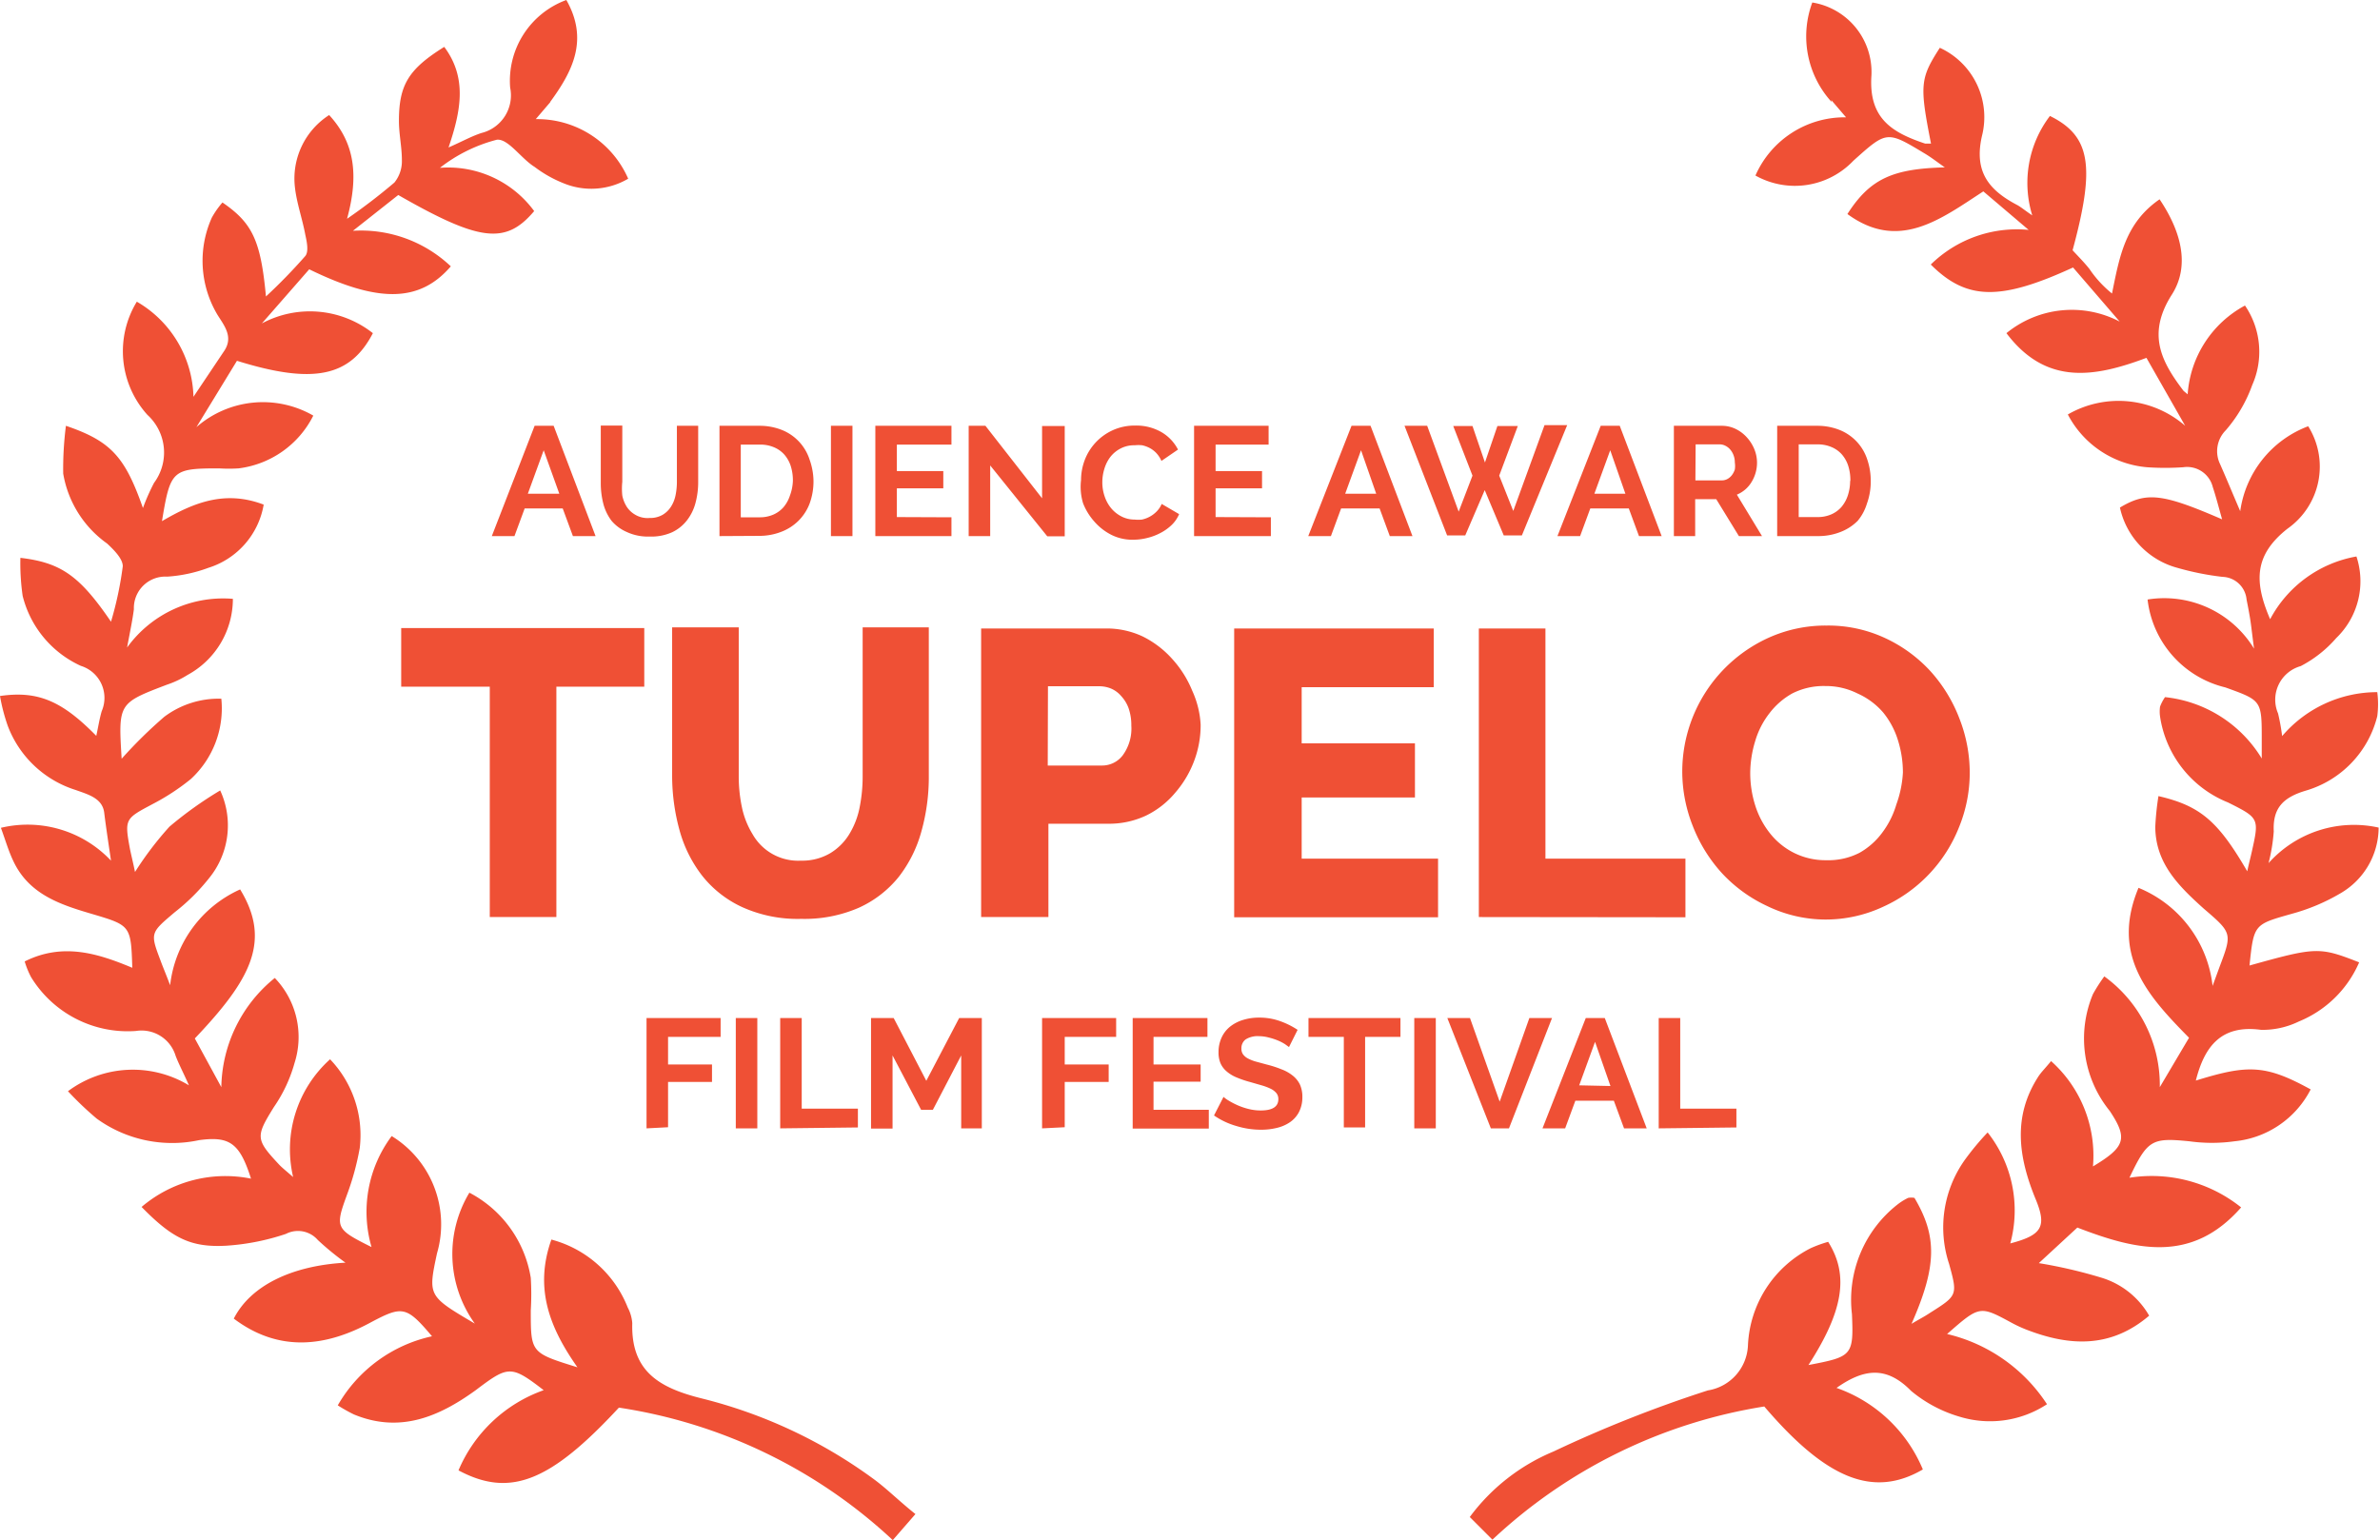<svg xmlns="http://www.w3.org/2000/svg" viewBox="0 0 105.06 68"><defs><style>.cls-1{fill:#ef5035}</style></defs><title>tupelo-laurel-red</title><g id="Layer_2" data-name="Layer 2"><g id="Layer_1-2" data-name="Layer 1"><g id="Layer_2-2" data-name="Layer 2"><g id="Layer_1-2-2" data-name="Layer 1-2"><path class="cls-1" d="M80.85 4.5A4.3 4.3 0 0 1 80 .11a3.11 3.11 0 0 1 2.61 3.23c-.13 1.91.94 2.52 2.37 3h.26c-.51-2.59-.48-2.88.39-4.23A3.37 3.37 0 0 1 87.49 6c-.37 1.61.33 2.41 1.57 3.06.16.09.31.22.65.45a4.88 4.88 0 0 1 .78-4.39c1.81.89 2 2.24 1 5.93.23.25.5.52.74.82a4.94 4.94 0 0 0 1 1.09c.33-1.63.58-3.11 2.1-4.16.93 1.38 1.37 2.91.54 4.21-1.1 1.73-.48 2.94.52 4.25l.18.15a4.82 4.82 0 0 1 2.53-3.92 3.62 3.62 0 0 1 .32 3.51 6.29 6.29 0 0 1-1.17 2 1.31 1.31 0 0 0-.25 1.49c.27.61.52 1.22.89 2.08a4.7 4.7 0 0 1 3-3.75 3.35 3.35 0 0 1-.91 4.52c-1.5 1.18-1.47 2.37-.77 4a5.37 5.37 0 0 1 3.81-2.77 3.48 3.48 0 0 1-.89 3.6 5.34 5.34 0 0 1-1.57 1.24 1.54 1.54 0 0 0-1 2.09 9.08 9.08 0 0 1 .18 1 5.52 5.52 0 0 1 4.2-1.94 4.13 4.13 0 0 1 0 1.06 4.58 4.58 0 0 1-3.16 3.29c-1 .3-1.46.77-1.41 1.8a7.83 7.83 0 0 1-.23 1.4 5.05 5.05 0 0 1 4.86-1.57 3.37 3.37 0 0 1-1.7 2.91 8.67 8.67 0 0 1-2.11.89c-1.69.48-1.7.45-1.89 2.29 2.94-.82 3.08-.83 4.84-.14a4.93 4.93 0 0 1-2.66 2.61 3.64 3.64 0 0 1-1.67.37c-1.77-.24-2.5.74-2.88 2.24C99.22 47 100 47 102 48.1a4.24 4.24 0 0 1-3.36 2.29 7.23 7.23 0 0 1-2 0C95 50.23 94.8 50.31 94 52a6.31 6.31 0 0 1 4.93 1.31c-2.19 2.5-4.66 1.88-7.23.89L90 55.77a21.5 21.5 0 0 1 2.72.63 3.65 3.65 0 0 1 2.15 1.69c-1.7 1.45-3.52 1.35-5.41.62a5.67 5.67 0 0 1-.65-.3c-1.42-.77-1.42-.77-2.86.49a7.25 7.25 0 0 1 4.41 3.1 4.58 4.58 0 0 1-3.86.55 5.94 5.94 0 0 1-2.14-1.14c-1.07-1.09-2.06-1-3.29-.13a6.44 6.44 0 0 1 3.81 3.6c-2.18 1.27-4.25.44-7-2.78a22.75 22.75 0 0 0-12 5.88l-1-1a8.81 8.81 0 0 1 3.69-2.89 56.39 56.39 0 0 1 6.82-2.7 2.1 2.1 0 0 0 1.77-2 5.06 5.06 0 0 1 2.77-4.28 5.56 5.56 0 0 1 .77-.28c.94 1.49.65 3.08-.87 5.44 1.93-.37 2-.41 1.92-2.25a5.35 5.35 0 0 1 2-4.83 2.61 2.61 0 0 1 .48-.3.75.75 0 0 1 .28 0c1 1.69 1 3-.13 5.56.35-.21.59-.33.81-.48 1.22-.77 1.23-.78.85-2.16a5.14 5.14 0 0 1 .68-4.58A11.85 11.85 0 0 1 87.74 50a5.56 5.56 0 0 1 1 4.9c1.41-.37 1.63-.74 1.1-2-.74-1.82-1-3.61.14-5.37.13-.2.3-.36.56-.68a5.6 5.6 0 0 1 1.85 4.65c1.43-.86 1.55-1.23.74-2.45a5.07 5.07 0 0 1-.74-5.16 7.34 7.34 0 0 1 .5-.78A5.93 5.93 0 0 1 95.34 48l1.29-2.18c-1.8-1.83-3.47-3.64-2.23-6.62a5.31 5.31 0 0 1 3.27 4.33l.3-.82c.57-1.51.57-1.51-.7-2.6-1.11-1-2.12-2-2.13-3.6a12.13 12.13 0 0 1 .14-1.36c1.86.43 2.64 1.12 3.92 3.32.07-.33.14-.59.2-.86.33-1.48.33-1.49-1.05-2.18a4.86 4.86 0 0 1-3-3.8 1.63 1.63 0 0 1 0-.43 2 2 0 0 1 .22-.42 5.69 5.69 0 0 1 4.27 2.71v-.83c0-1.74 0-1.73-1.61-2.31a4.52 4.52 0 0 1-3.43-3.88 4.64 4.64 0 0 1 4.7 2.17c-.08-.6-.11-.89-.15-1.17s-.11-.65-.18-1a1.1 1.1 0 0 0-1.06-1 12.2 12.2 0 0 1-2-.4 3.53 3.53 0 0 1-2.53-2.66c1.17-.7 1.86-.63 4.51.52-.15-.53-.27-1-.41-1.42a1.17 1.17 0 0 0-1.31-.88 11.61 11.61 0 0 1-1.59 0 4.36 4.36 0 0 1-3.5-2.33 4.48 4.48 0 0 1 5.18.5l-1.71-3c-2.29.86-4.43 1.23-6.18-1.09a4.56 4.56 0 0 1 5-.51l-2.06-2.39c-3.22 1.48-4.7 1.45-6.28-.13a5.43 5.43 0 0 1 4.32-1.53l-2-1.7c-1.89 1.23-3.73 2.66-6 1 1-1.56 2-2 4.3-2.06-.36-.25-.61-.45-.9-.62-1.66-1-1.66-1-3.14.33a3.56 3.56 0 0 1-4.32.65 4.3 4.3 0 0 1 4-2.57l-.65-.76zm-56.55 0l-.65.76a4.38 4.38 0 0 1 4.08 2.63 3.21 3.21 0 0 1-2.88.19 5.39 5.39 0 0 1-1.25-.71c-.6-.37-1.17-1.26-1.67-1.2a6.85 6.85 0 0 0-2.51 1.24 4.71 4.71 0 0 1 4.16 1.91c-1.25 1.48-2.39 1.36-6-.71l-2 1.58a5.76 5.76 0 0 1 4.32 1.57c-1.37 1.59-3.18 1.63-6.25.13l-2.09 2.39a4.49 4.49 0 0 1 4.9.43c-1 1.93-2.63 2.27-6 1.22l-1.79 2.93a4.46 4.46 0 0 1 5.16-.51 4.28 4.28 0 0 1-3.3 2.33 6.72 6.72 0 0 1-.86 0c-2.07 0-2.15.08-2.52 2.33 1.4-.82 2.78-1.38 4.49-.73a3.55 3.55 0 0 1-2.44 2.79 6.39 6.39 0 0 1-1.82.39 1.39 1.39 0 0 0-1.47 1.44c-.06.47-.16.94-.3 1.69a5.23 5.23 0 0 1 4.67-2.15 3.82 3.82 0 0 1-2 3.36 4.15 4.15 0 0 1-.91.43c-2.15.82-2.15.82-2 3.27a20.43 20.43 0 0 1 1.88-1.85 4 4 0 0 1 2.52-.8 4.24 4.24 0 0 1-1.35 3.55 9.93 9.93 0 0 1-1.68 1.1c-1.22.65-1.25.65-1 2 .07.33.15.65.22 1a14.66 14.66 0 0 1 1.52-2 16.79 16.79 0 0 1 2.24-1.6 3.68 3.68 0 0 1-.48 3.86 9 9 0 0 1-1.53 1.52c-1.07.91-1.09.9-.62 2.14.11.3.24.6.42 1.08a5.29 5.29 0 0 1 3.09-4.23c1.4 2.29.45 4-2 6.58L9.77 48a6.33 6.33 0 0 1 2.36-4.82 3.76 3.76 0 0 1 .87 3.76 6.45 6.45 0 0 1-.91 1.94c-.81 1.31-.82 1.42.26 2.57.13.13.28.25.59.52a5.35 5.35 0 0 1 1.63-5.2 4.84 4.84 0 0 1 1.31 3.92 11.83 11.83 0 0 1-.57 2.08c-.52 1.43-.5 1.5 1.09 2.29a5.59 5.59 0 0 1 .89-4.9 4.57 4.57 0 0 1 2 5.18c-.4 1.88-.4 1.88 1.67 3.1a5.25 5.25 0 0 1-.24-5.78 5.17 5.17 0 0 1 2.71 3.76 12 12 0 0 1 0 1.44c0 1.87 0 1.87 2.06 2.51-1.24-1.76-1.91-3.5-1.15-5.64a5 5 0 0 1 3.37 3 1.75 1.75 0 0 1 .2.69c-.06 2.13 1.19 2.86 3.09 3.33a21.66 21.66 0 0 1 7.52 3.52c.61.44 1.16 1 1.89 1.58l-1 1.15a22.66 22.66 0 0 0-12.09-5.85c-3 3.24-4.79 4-7.08 2.77A6.4 6.4 0 0 1 24 61.38c-1.44-1.11-1.56-1.09-3 0-1.63 1.18-3.35 1.91-5.38 1.07a7.31 7.31 0 0 1-.71-.4A6.36 6.36 0 0 1 19.07 59c-1.13-1.34-1.31-1.35-2.69-.62-2 1.09-4.07 1.34-6.06-.16.75-1.47 2.58-2.34 4.93-2.47a12.36 12.36 0 0 1-1.22-1 1.16 1.16 0 0 0-1.41-.27A10.31 10.31 0 0 1 10 55c-1.58.09-2.4-.33-3.75-1.71a5.7 5.7 0 0 1 4.83-1.25c-.5-1.58-.95-1.88-2.29-1.7a5.68 5.68 0 0 1-4.52-.95A14.29 14.29 0 0 1 3 48.18a4.79 4.79 0 0 1 5.34-.26c-.26-.59-.45-.94-.59-1.31A1.57 1.57 0 0 0 6 45.52a5 5 0 0 1-4.63-2.38 3.85 3.85 0 0 1-.28-.69c1.68-.84 3.22-.36 4.75.28-.06-1.87-.07-1.87-1.79-2.38-1.39-.41-2.78-.86-3.47-2.35-.2-.42-.33-.87-.54-1.45A5.06 5.06 0 0 1 4.9 38c-.12-.82-.22-1.47-.3-2.12s-.74-.81-1.26-1a4.71 4.71 0 0 1-3-2.84A8.21 8.21 0 0 1 0 30.73c1.67-.24 2.73.21 4.25 1.76.09-.41.14-.75.24-1.09a1.48 1.48 0 0 0-.92-2A4.62 4.62 0 0 1 1 26.31a10.08 10.08 0 0 1-.1-1.68c1.78.21 2.61.78 4 2.82A15.51 15.51 0 0 0 5.42 25c0-.33-.39-.72-.69-1a4.76 4.76 0 0 1-1.94-3.09 14.9 14.9 0 0 1 .12-2.11c2 .68 2.61 1.38 3.4 3.63a9.18 9.18 0 0 1 .49-1.11 2.25 2.25 0 0 0-.29-3 4.19 4.19 0 0 1-.47-5 5 5 0 0 1 2.5 4.2l1.36-2.03c.41-.62 0-1.11-.3-1.59a4.65 4.65 0 0 1-.25-4.29 3.85 3.85 0 0 1 .47-.67c1.31.9 1.69 1.66 1.92 4.15a24.4 24.4 0 0 0 1.74-1.79c.15-.19.07-.61 0-.92-.13-.71-.38-1.4-.46-2.1a3.33 3.33 0 0 1 1.51-3.2c1.14 1.24 1.31 2.67.79 4.58a25.78 25.78 0 0 0 2.09-1.6 1.5 1.5 0 0 0 .33-1c0-.57-.13-1.14-.13-1.72 0-1.6.43-2.29 2-3.27 1 1.34.76 2.77.19 4.44.62-.27 1-.49 1.46-.64a1.71 1.71 0 0 0 1.26-2A3.8 3.8 0 0 1 25 0c1 1.76.27 3.16-.72 4.51z"/><path class="cls-1" d="M28.44 30.32h-3.88v10.17h-2.94V30.32h-3.91v-2.59h10.73zM35.37 38a2.43 2.43 0 0 0 1.28-.33 2.5 2.5 0 0 0 .84-.84 3.58 3.58 0 0 0 .46-1.2 7 7 0 0 0 .13-1.38V27.7H41v6.54a8.89 8.89 0 0 1-.33 2.48 5.72 5.72 0 0 1-1 2 4.8 4.8 0 0 1-1.76 1.36 6 6 0 0 1-2.54.49 5.94 5.94 0 0 1-2.61-.52A4.82 4.82 0 0 1 31 38.67a5.74 5.74 0 0 1-1-2 9.09 9.09 0 0 1-.33-2.41V27.7h2.94v6.54a6.63 6.63 0 0 0 .14 1.4 3.72 3.72 0 0 0 .47 1.19A2.31 2.31 0 0 0 35.35 38zm7.94 2.49V27.75h5.45a3.74 3.74 0 0 1 1.68.35 4.31 4.31 0 0 1 1.31 1 4.73 4.73 0 0 1 .88 1.4A4.12 4.12 0 0 1 53 32a4.48 4.48 0 0 1-.3 1.63 4.61 4.61 0 0 1-.83 1.38 3.9 3.9 0 0 1-1.28 1 3.84 3.84 0 0 1-1.67.36h-2.64v4.12zm2.94-6.69h2.41a1.14 1.14 0 0 0 .9-.45 2 2 0 0 0 .38-1.31 2.29 2.29 0 0 0-.12-.77 1.6 1.6 0 0 0-.33-.54 1.21 1.21 0 0 0-.45-.33 1.37 1.37 0 0 0-.5-.1h-2.28zm17.23 4.11v2.59h-9V27.75h8.81v2.59h-5.83v2.48h5v2.39h-5v2.7zm1.8 2.58V27.75h2.94v10.16h6.18v2.59zm15.3.11A5.94 5.94 0 0 1 78 40a6.38 6.38 0 0 1-2-1.46 6.67 6.67 0 0 1-1.28-2.08 6.54 6.54 0 0 1-.46-2.41 6.49 6.49 0 0 1 3.83-5.9 6.11 6.11 0 0 1 2.55-.53 5.94 5.94 0 0 1 2.59.56 6.32 6.32 0 0 1 2 1.47 6.66 6.66 0 0 1 1.27 2.09 6.57 6.57 0 0 1 .45 2.37 6.37 6.37 0 0 1-.48 2.43 6.46 6.46 0 0 1-3.33 3.49 6 6 0 0 1-2.56.57zm-3.32-6.47a4.77 4.77 0 0 0 .22 1.43 3.81 3.81 0 0 0 .65 1.23 3.14 3.14 0 0 0 1.05.86 3.1 3.1 0 0 0 1.44.33 3 3 0 0 0 1.47-.33 3.2 3.2 0 0 0 1-.89 3.89 3.89 0 0 0 .62-1.24 4.9 4.9 0 0 0 .29-1.41 4.77 4.77 0 0 0-.22-1.43 3.63 3.63 0 0 0-.65-1.22 3.22 3.22 0 0 0-1.13-.84 3.12 3.12 0 0 0-1.43-.33 3.06 3.06 0 0 0-1.46.33 3.27 3.27 0 0 0-1 .87 3.68 3.68 0 0 0-.63 1.23 4.9 4.9 0 0 0-.22 1.41zM23.6 18.8h.84l1.85 4.87h-1l-.45-1.22h-1.68l-.45 1.22h-1zm1.09 3L24 19.88l-.7 1.92zm3.99 1.07a1.09 1.09 0 0 0 .57-.14 1.11 1.11 0 0 0 .37-.36 1.48 1.48 0 0 0 .2-.5 2.91 2.91 0 0 0 .06-.59V18.8h.94v2.48a3.55 3.55 0 0 1-.12.93 2.15 2.15 0 0 1-.38.77 1.81 1.81 0 0 1-.65.52 2.24 2.24 0 0 1-1 .19 2.21 2.21 0 0 1-1-.2A1.85 1.85 0 0 1 27 23a2.14 2.14 0 0 1-.37-.77 3.65 3.65 0 0 1-.11-.91v-2.53h.95v2.48a2.94 2.94 0 0 0 0 .61 1.46 1.46 0 0 0 .2.5 1.09 1.09 0 0 0 .36.34 1.07 1.07 0 0 0 .65.15zm3.08.8V18.8h1.77a2.64 2.64 0 0 1 1 .19 2.1 2.1 0 0 1 1.21 1.31 2.91 2.91 0 0 1 .17.93 2.85 2.85 0 0 1-.17 1 2.15 2.15 0 0 1-.49.76 2.18 2.18 0 0 1-.76.49 2.68 2.68 0 0 1-1 .18zM35 21.24a2.08 2.08 0 0 0-.09-.65 1.44 1.44 0 0 0-.28-.51 1.26 1.26 0 0 0-.46-.33 1.54 1.54 0 0 0-.61-.12h-.86v3.21h.82a1.48 1.48 0 0 0 .62-.12 1.27 1.27 0 0 0 .45-.33 1.52 1.52 0 0 0 .28-.51 2.06 2.06 0 0 0 .13-.64zm1.68 2.43V18.8h.95v4.87zm5.32-.83v.83h-3.36V18.8H42v.83h-2.41v1.17h2.05v.76h-2.05v1.27zm1.71-2.29v3.12h-.95V18.8h.74L46 22v-3.19h1v4.87h-.77zm4.01.65a2.52 2.52 0 0 1 .16-.88A2.37 2.37 0 0 1 49.11 19a2.33 2.33 0 0 1 1-.21 2.22 2.22 0 0 1 1.16.29 1.89 1.89 0 0 1 .73.77l-.73.5a1.25 1.25 0 0 0-.23-.35 1.17 1.17 0 0 0-.29-.22 1.33 1.33 0 0 0-.33-.12 1.57 1.57 0 0 0-.33 0 1.28 1.28 0 0 0-.62.14 1.37 1.37 0 0 0-.46.38 1.63 1.63 0 0 0-.26.52 2 2 0 0 0-.09.59 1.89 1.89 0 0 0 .1.62 1.63 1.63 0 0 0 .29.53 1.45 1.45 0 0 0 .45.36 1.24 1.24 0 0 0 .58.14 1.53 1.53 0 0 0 .33 0 1.28 1.28 0 0 0 .65-.36 1.06 1.06 0 0 0 .22-.33l.77.45a1.46 1.46 0 0 1-.33.48 2.13 2.13 0 0 1-.49.35 2.49 2.49 0 0 1-.58.22 2.54 2.54 0 0 1-.6.08 2.08 2.08 0 0 1-1-.22 2.48 2.48 0 0 1-.75-.59 2.66 2.66 0 0 1-.49-.8 2.5 2.5 0 0 1-.09-1.02zm8.38 1.64v.83h-3.39V18.8H56v.83h-2.34v1.17h2.05v.76h-2.05v1.27zm3.56-4.04h.84l1.85 4.87h-1l-.45-1.22h-1.7l-.45 1.22h-1zm1.09 3l-.67-1.92-.7 1.92zm3.4-2.99H65l.55 1.61.55-1.61h.9L66.18 21l.62 1.56 1.38-3.79h1l-2 4.87h-.8l-.84-2-.86 2h-.8L62 18.8h1l1.39 3.79L65 21zm6.51-.01h.84l1.85 4.87h-1l-.45-1.22h-1.7l-.45 1.22h-1zm1.09 3l-.67-1.92-.7 1.92zm2.14 1.87V18.8H76a1.39 1.39 0 0 1 .62.14 1.61 1.61 0 0 1 .49.37 1.76 1.76 0 0 1 .33.52 1.58 1.58 0 0 1 .12.59 1.63 1.63 0 0 1-.24.86 1.36 1.36 0 0 1-.65.56l1.11 1.83h-1.02l-1-1.63h-.93v1.63zm.95-2.46H76a.5.5 0 0 0 .25-.06.62.62 0 0 0 .2-.17.84.84 0 0 0 .13-.25 1 1 0 0 0 0-.31.88.88 0 0 0-.06-.33.82.82 0 0 0-.15-.25.67.67 0 0 0-.21-.16.55.55 0 0 0-.25-.06h-1.06zm3.61 2.46V18.8h1.77a2.64 2.64 0 0 1 1 .19 2.1 2.1 0 0 1 1.21 1.31 2.91 2.91 0 0 1 .15.94 2.85 2.85 0 0 1-.17 1A2.15 2.15 0 0 1 82 23a2.18 2.18 0 0 1-.76.49 2.68 2.68 0 0 1-1 .18zm3.23-2.44a2.08 2.08 0 0 0-.09-.65 1.44 1.44 0 0 0-.28-.51 1.26 1.26 0 0 0-.46-.33 1.54 1.54 0 0 0-.61-.12h-.84v3.21h.82a1.48 1.48 0 0 0 .62-.12 1.27 1.27 0 0 0 .45-.33 1.52 1.52 0 0 0 .28-.51 2.06 2.06 0 0 0 .1-.63zM28.54 49.82v-4.87h3.27v.83h-2.32V47h1.94v.77h-1.94v2zm3.94 0v-4.87h.95v4.87zm1.96 0v-4.87h.95v4h2.48v.83zm7.99 0V46.6L41.18 49h-.52l-1.26-2.4v3.23h-.95v-4.88h1l1.44 2.77 1.45-2.77h1v4.87zm3.57 0v-4.87h3.27v.83H47V47h1.94v.77H47v2zm7.36-.82v.83H50v-4.88h3.3v.83h-2.38V47H53v.76h-2.08V49zm3.54-2.77l-.18-.13a2.13 2.13 0 0 0-.31-.16 2.69 2.69 0 0 0-.4-.13 1.73 1.73 0 0 0-.43-.06 1 1 0 0 0-.59.14.48.48 0 0 0-.19.41.42.42 0 0 0 .07.25.62.62 0 0 0 .21.18 1.76 1.76 0 0 0 .35.14l.48.13q.36.09.65.21a1.76 1.76 0 0 1 .49.27 1.14 1.14 0 0 1 .33.4 1.31 1.31 0 0 1 .11.57 1.41 1.41 0 0 1-.15.65 1.24 1.24 0 0 1-.4.45 1.73 1.73 0 0 1-.58.25 2.89 2.89 0 0 1-.68.08 3.67 3.67 0 0 1-1.09-.16 3.34 3.34 0 0 1-1-.47l.42-.82a1.31 1.31 0 0 0 .22.16 3.35 3.35 0 0 0 .38.2 2.94 2.94 0 0 0 .49.17 2.2 2.2 0 0 0 .55.07q.78 0 .78-.5a.41.41 0 0 0-.09-.27.76.76 0 0 0-.25-.19 2.45 2.45 0 0 0-.4-.15l-.52-.15a4.46 4.46 0 0 1-.61-.21 1.59 1.59 0 0 1-.43-.27 1 1 0 0 1-.26-.36 1.23 1.23 0 0 1-.08-.48 1.51 1.51 0 0 1 .14-.65 1.33 1.33 0 0 1 .38-.48 1.73 1.73 0 0 1 .57-.29 2.34 2.34 0 0 1 .69-.1 2.69 2.69 0 0 1 .95.16 3.53 3.53 0 0 1 .76.38zm4.92-.45h-1.56v4h-.94v-4h-1.56v-.83h4.06zm.61 4.04v-4.87h.95v4.87zm2.46-4.87l1.31 3.69 1.31-3.69h1l-1.9 4.87h-.8l-1.92-4.87zm5.11 0h.84l1.85 4.87h-1l-.45-1.22h-1.7l-.45 1.22h-1zm1.09 3L70.41 46l-.7 1.92zm2.13 1.87v-4.87h.95v4h2.48v.83z"/></g></g></g></g></svg>
